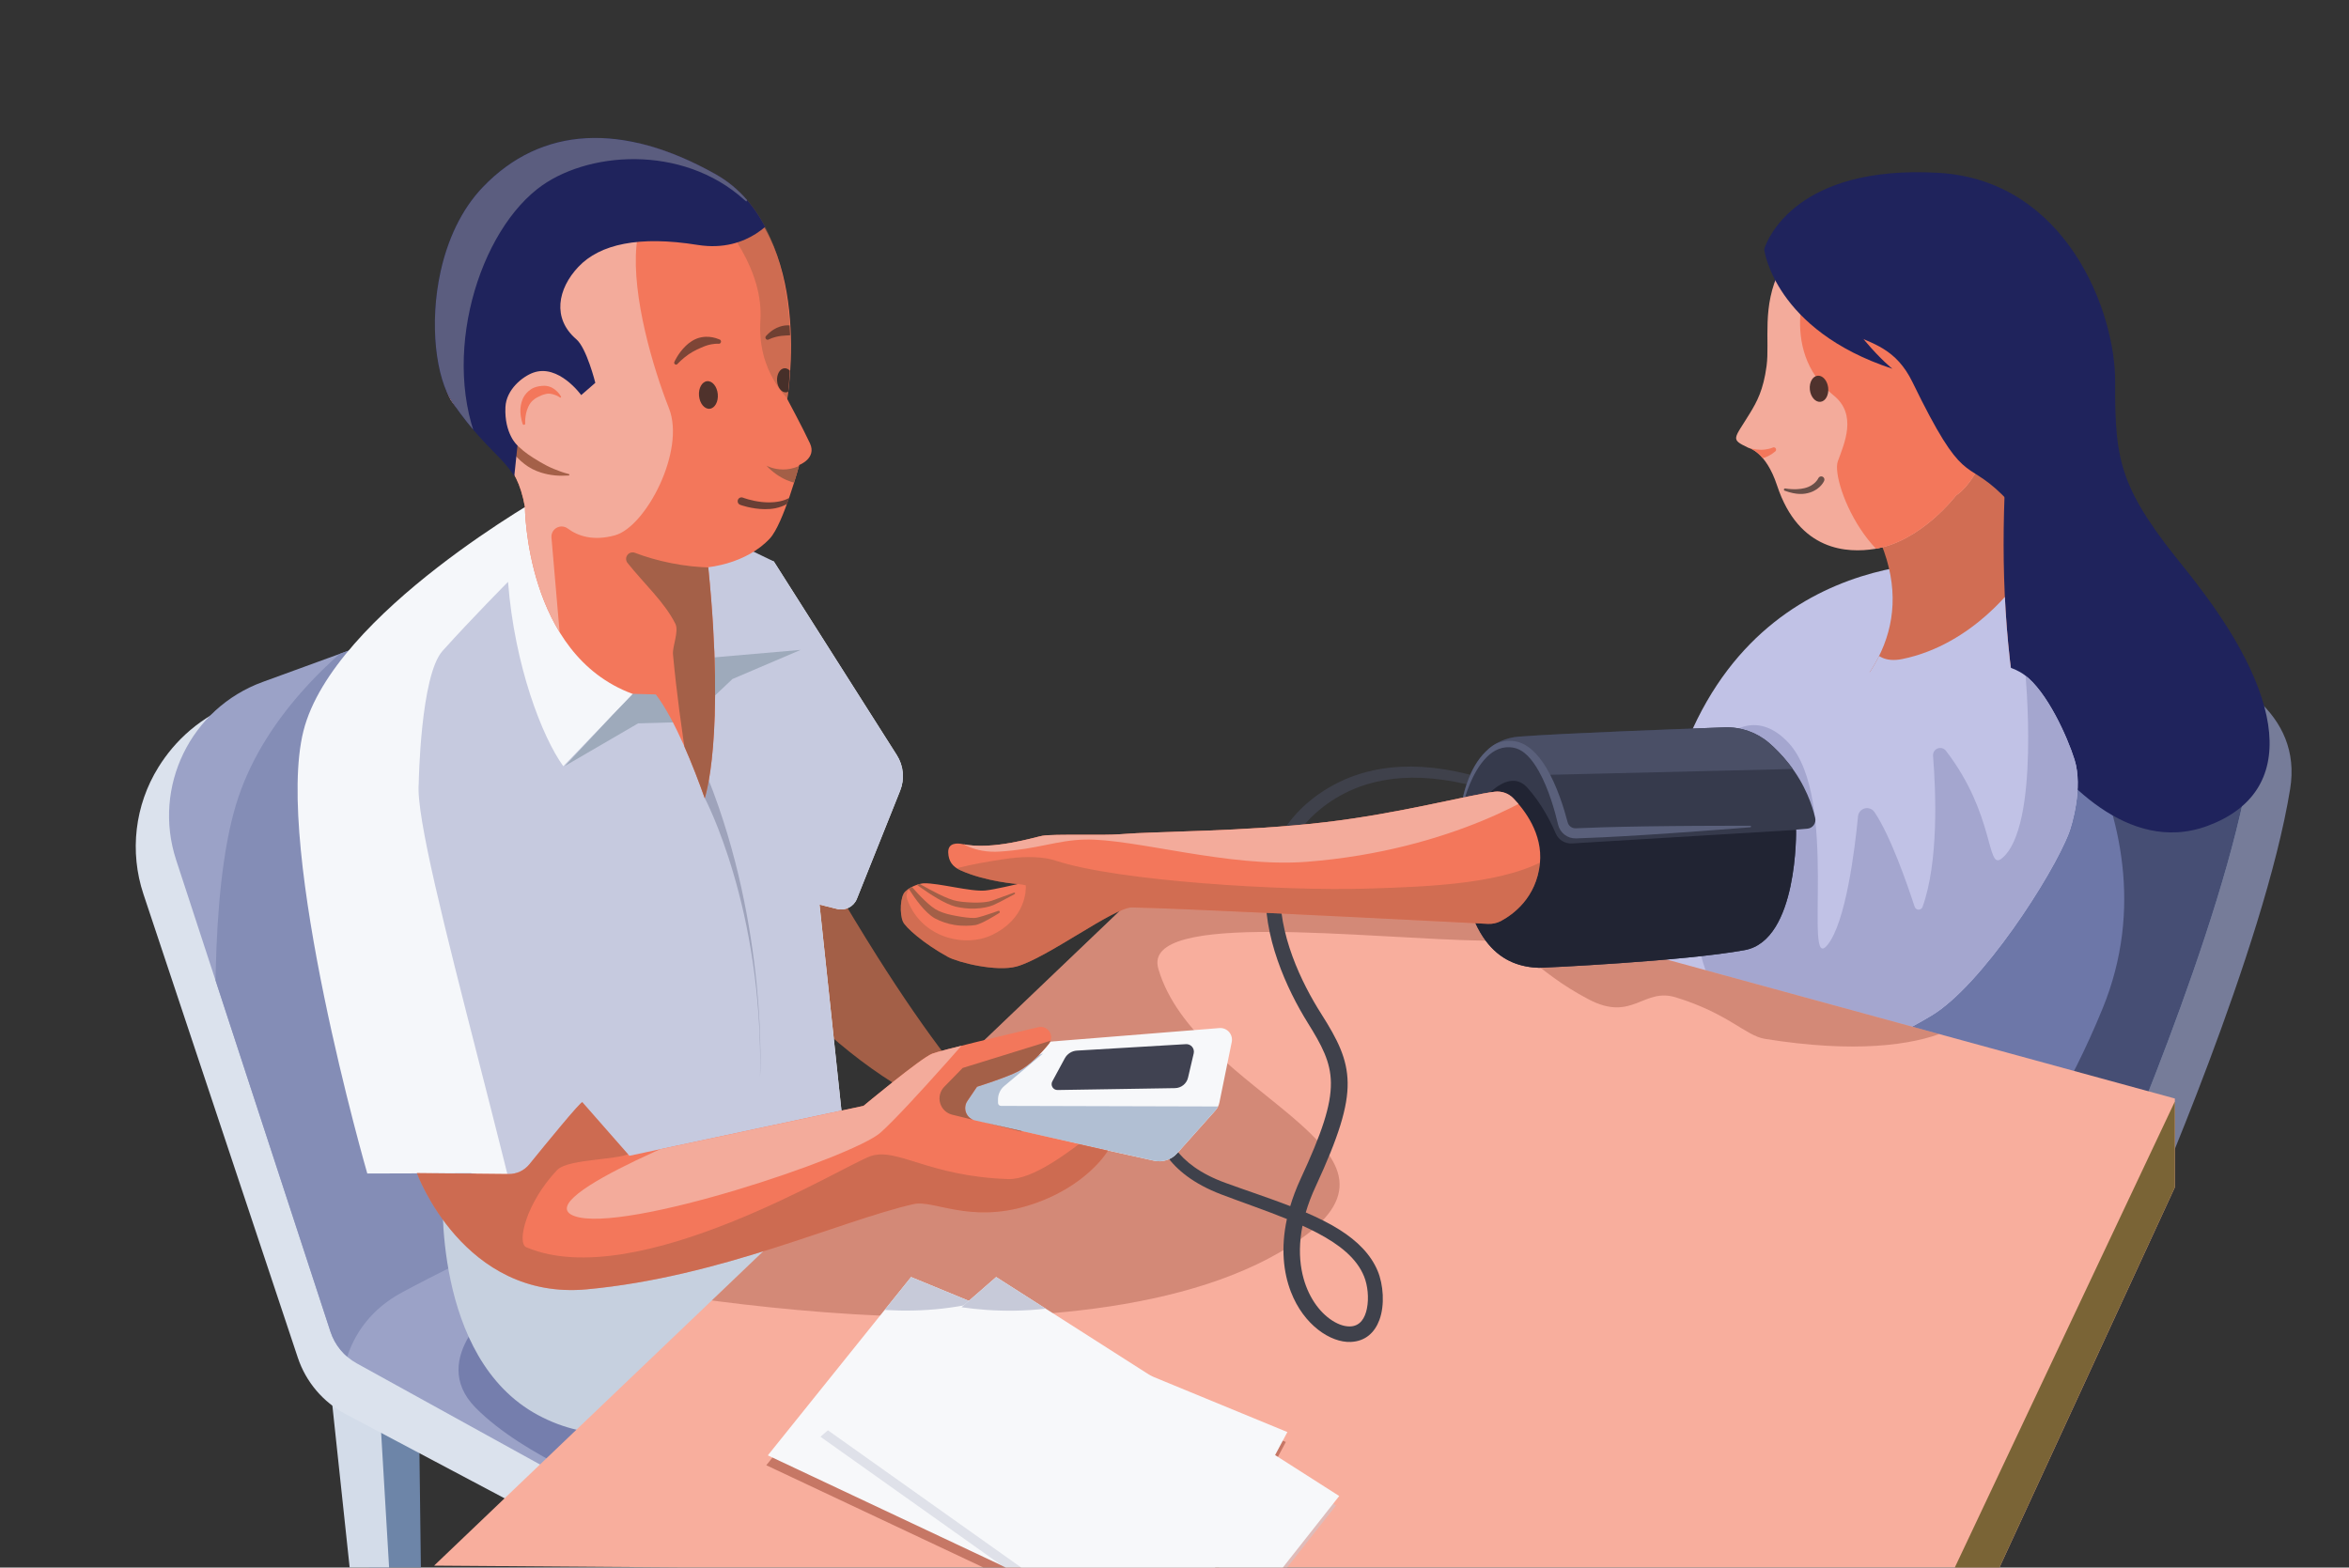 <?xml version="1.0" encoding="UTF-8" standalone="no"?><!DOCTYPE svg PUBLIC "-//W3C//DTD SVG 1.1//EN" "http://www.w3.org/Graphics/SVG/1.1/DTD/svg11.dtd"><svg width="884px" height="590px" version="1.1" xmlns="http://www.w3.org/2000/svg" xmlns:xlink="http://www.w3.org/1999/xlink" xml:space="preserve" xmlns:serif="http://www.serif.com/" style="fill-rule:evenodd;clip-rule:evenodd;stroke-linejoin:round;stroke-miterlimit:2;"><rect width="100%" height="100%" fill="#333333" stroke="none"/><rect id="BP-Taken" x="0" y="0" width="883.489" height="589.954" style="fill:none;"/><clipPath id="_clip1"><rect x="0" y="0" width="883.489" height="589.954"/></clipPath><g clip-path="url(#_clip1)"><path d="M741.52,211.959c-0,-0 -84.857,-9.683 -111.717,81.83l-4.926,103.013l83.296,-84.778l33.347,-100.065Z" style="fill:#c1c2e6;"/><path d="M157.711,535.908l0.963,76.553l-18.46,0.471l-4.949,-84.105l22.446,7.081Z" style="fill:#6d85a8;"/><path d="M124.115,519.951l10.557,98.954l13.434,-0.493l-5.303,-89.85l-18.688,-8.611Z" style="fill:#d3dce9;"/><g><path d="M758.694,235.11c0,0 112.33,5.196 103.163,61.819c-9.713,60.003 -53.965,160.758 -53.965,160.758l-148.531,-34.54l99.333,-188.037Z" style="fill:#767c99;"/><path d="M743.45,226.865c0,0 112.33,5.196 103.164,61.819c-9.713,60.002 -53.965,160.757 -53.965,160.757l-148.532,-34.539l99.333,-188.037Z" style="fill:#9badc7;"/><g><clipPath id="_clip2"><path d="M743.45,226.865c0,0 112.33,5.196 103.164,61.819c-9.713,60.002 -53.965,160.757 -53.965,160.757l-148.532,-34.539l99.333,-188.037Z"/></clipPath><g clip-path="url(#_clip2)"><path d="M753.699,204.833c0,0 112.33,5.196 103.163,61.819c-9.713,60.003 -53.965,160.758 -53.965,160.758l-148.532,-34.54l99.334,-188.037Z" style="fill:#464e74;"/><path d="M755.88,237.572c-0,0 66.055,66.862 35.438,141.893c-25.28,61.953 -60.221,92.266 -60.221,92.266l-93.433,-58.998l118.216,-175.161Z" style="fill:#6d77a8;"/></g></g></g><path d="M822.949,214.98c-24.856,-30.731 -32.622,-40.679 -37.029,-71.11c-3.446,-23.74 -23.18,-55.825 -62.797,-59.711c-65.582,-6.434 -54.727,28.921 -54.727,28.921c21.361,-10.996 41.857,13.193 45.895,23.48c13.206,33.655 -4.53,19.631 26.458,50.112c23.584,23.197 -4.486,45.021 19.056,83.465c8.48,13.848 31.31,44.715 59.62,43.106c3.743,-0.213 7.583,-0.993 11.498,-2.457c34.016,-12.712 30.019,-48.833 -7.974,-95.806Z" style="fill:#1f235c;"/><path d="M226.94,583.569c0,0 -67.614,-35.835 -96.885,-51.348c-8.501,-4.506 -14.941,-12.114 -17.981,-21.243c-12.405,-37.252 -45.738,-137.345 -58.086,-174.425c-5.324,-15.987 -3.255,-33.515 5.647,-47.823c6.049,-9.723 15.638,-19.204 30.842,-24.796c41.049,-15.096 42.987,-15.315 41.017,-15.205c-1.97,0.109 -41.017,15.205 -41.017,15.205l140.635,270.867l-4.172,48.768Z" style="fill:#dbe2ed;"/><path d="M134.232,513.125c-4.685,-2.587 -8.215,-6.853 -9.878,-11.938c-11.581,-35.403 -58.068,-177.517 -58.068,-177.517c-8.991,-27.459 5.414,-57.101 32.56,-66.998c11.254,-4.104 23.289,-8.492 34.739,-12.666c13.89,-5.065 29.256,-4.163 42.459,2.491c13.204,6.654 23.07,18.469 27.262,32.647c17.691,59.82 43.568,147.327 43.568,147.327l-11.4,7.934l99.881,52.981l-91.137,86.456c0,0 -84.367,-46.575 -109.986,-60.717Z" style="fill:#9ba2c7;"/><g><clipPath id="_clip3"><path d="M134.232,513.125c-4.685,-2.587 -8.215,-6.853 -9.878,-11.938c-11.581,-35.403 -58.068,-177.517 -58.068,-177.517c-8.991,-27.459 5.414,-57.101 32.56,-66.998c11.254,-4.104 23.289,-8.492 34.739,-12.666c13.89,-5.065 29.256,-4.163 42.459,2.491c13.204,6.654 23.07,18.469 27.262,32.647c17.691,59.82 43.568,147.327 43.568,147.327l-11.4,7.934l99.881,52.981l-91.137,86.456c0,0 -84.367,-46.575 -109.986,-60.717Z"/></clipPath><g clip-path="url(#_clip3)"><path d="M128.659,521.898c0,0 -0.514,-22.949 22.5,-35.394c23.015,-12.444 79.408,-39.372 79.408,-39.372l41.798,-37.892l-80.85,-203.468c0,0 -83.546,34.015 -102.669,96.983c-19.52,64.272 3.669,226.48 3.669,226.48l36.144,-7.337Z" style="fill:#848db6;"/></g></g><path d="M188.003,490.031c0,0 -27.586,20.967 -9.034,39.79c18.553,18.823 54.22,31.763 54.22,31.763l19.36,-32.63l-64.546,-38.923Z" style="fill:#757ead;"/><path id="_-" serif:id=" " d="M681.019,275.414c25.071,-17.743 41.426,-43.384 23.99,-77.074l50.329,-29.892c-2.224,32.468 -2.013,65.247 3.706,98.729c0,-0 -8.503,13.881 -28.442,10.927c-13.928,-2.064 -49.583,-2.69 -49.583,-2.69Z" style="fill:#d16d53;"/><clipPath id="_clip4"><path d="M681.019,275.414c25.071,-17.743 41.426,-43.384 23.99,-77.074l50.329,-29.892c-2.224,32.468 -2.013,65.247 3.706,98.729c0,-0 -8.503,13.881 -28.442,10.927c-13.928,-2.064 -49.583,-2.69 -49.583,-2.69Z"/></clipPath><g clip-path="url(#_clip4)"><path d="M702.419,238.075c0,0 0.741,12.549 13.435,9.976c27.103,-5.494 43.19,-28.975 43.19,-28.975l1.881,106.362l-96.955,-19.569l38.449,-67.794Z" style="fill:#c1c2e6;"/></g><path d="M166.666,447.37c0,0 -4.172,63.723 35.775,85.216c39.946,21.494 74.22,-14.345 74.22,-14.345l25.935,-74.64l-135.93,3.769Z" style="fill:#c6d0df;"/><path d="M639.348,283.73c0,0 8.63,-33.511 26.621,-21.621c7.866,5.198 11.879,7.624 14.392,6.911c4.023,-1.142 13.307,-17.289 19.386,-17.655c6.079,-0.366 12.008,15.546 17.086,15.457c5.079,-0.089 6.698,-14.092 13.385,-15.99c7.51,-2.131 23.229,-3.016 31.675,3.204c8.446,6.221 16.085,23.199 18.806,31.845c3.329,10.579 -1.056,24.891 -2.073,27.564c-6.068,15.939 -32.859,57.566 -51.883,68.882c-18.142,10.791 -32.327,16.749 -62.906,7.288c-20.383,-6.306 -24.512,-33.969 -24.512,-33.969l0.023,-71.916Z" style="fill:#c1c2e6;"/><g><clipPath id="_clip5"><path d="M639.348,283.73c0,0 8.63,-33.511 26.621,-21.621c7.866,5.198 11.879,7.624 14.392,6.911c4.023,-1.142 13.307,-17.289 19.386,-17.655c6.079,-0.366 12.008,15.546 17.086,15.457c5.079,-0.089 6.698,-14.092 13.385,-15.99c7.51,-2.131 23.229,-3.016 31.675,3.204c8.446,6.221 16.085,23.199 18.806,31.845c3.329,10.579 -1.056,24.891 -2.073,27.564c-6.068,15.939 -32.859,57.566 -51.883,68.882c-18.142,10.791 -32.327,16.749 -62.906,7.288c-20.383,-6.306 -24.512,-33.969 -24.512,-33.969l0.023,-71.916Z"/></clipPath><g clip-path="url(#_clip5)"><path d="M628.713,348.493c0,0 27.893,99.517 89.184,58.524c61.292,-40.993 72.403,-96.095 73.483,-99.785c4.558,-15.573 -29.295,-55.302 -29.295,-55.302c0,0 5.976,59.747 -8.941,71.308c-5.562,4.311 -2.407,-16.716 -20.829,-40.663c-0.73,-0.949 -1.996,-1.306 -3.114,-0.88c-1.119,0.426 -1.826,1.536 -1.739,2.729c1.083,13.532 2.15,40.09 -3.979,57c-0.259,0.602 -0.864,0.982 -1.519,0.951c-0.655,-0.031 -1.222,-0.465 -1.423,-1.089c-2.69,-8.236 -9.102,-26.806 -15.125,-35.648c-0.8,-1.169 -2.242,-1.719 -3.618,-1.38c-1.376,0.339 -2.396,1.496 -2.561,2.903c-1.208,12.598 -4.625,40.179 -11.561,48.564c-9.337,11.289 4.686,-55.177 -14.508,-76.042c-19.194,-20.865 -44.157,7.767 -44.455,68.81Z" style="fill:#a4a6cf;"/></g></g><path d="M750.812,593.523l-587.455,-4.252l288.954,-275.968l366.155,100.15l0,33.413l-67.654,146.657Z" style="fill:#f8ae9d;"/><g><clipPath id="_clip6"><path d="M750.812,593.523l-587.455,-4.252l288.954,-275.968l366.155,100.15l0,33.413l-67.654,146.657Z"/></clipPath><g clip-path="url(#_clip6)"><path d="M831.019,387.995l-135.236,286.403l57.272,-19.872l89.359,-214.215l-11.395,-52.316Z" style="fill:#7a6436;"/><path d="M214.393,480.576c0,0 194.188,42.276 274.849,-14.089c49.574,-34.643 -39.308,-54.026 -53.324,-101.843c-6.552,-22.353 78.98,-11.15 123.554,-10.58c12.999,0.166 17.373,11.094 38.485,22.12c16.398,8.564 20.477,-4.564 32.7,-0.801c19.934,6.137 26.219,14.441 33.55,15.621c67.283,10.83 87.513,-11.759 80.953,-19.526c-10.579,-12.525 -122.008,-33.68 -170.611,-35.503c-11.353,-0.425 -164.602,-14.907 -164.602,-14.907l-195.554,159.508Z" style="fill:#893e2d;fill-opacity:0.33;"/><g><g><path d="M342.287,484.369l-53.906,67.115l152.508,71.824l43.016,-80.589l-141.618,-58.35Z" style="fill:#933d2c;fill-opacity:0.49;"/><path d="M342.864,480.649l-53.906,67.115l152.508,71.823l43.017,-80.589l-141.619,-58.349Z" style="fill:#f7f8fa;"/><g><clipPath id="_clip7"><path d="M342.864,480.649l-53.906,67.115l152.508,71.823l43.017,-80.589l-141.619,-58.349Z"/></clipPath><g clip-path="url(#_clip7)"><path d="M310.127,489.411c0,0 29.81,9.026 62.791,-0.497c32.981,-9.523 -25.541,-15.643 -25.541,-15.643l-37.25,16.14Z" style="fill:#c7cad9;"/></g></g></g><g><path d="M373.661,484.209l-64.9,56.553l137.447,97.6l56.558,-71.737l-129.105,-82.416Z" style="fill:#c7cad9;fill-opacity:0.49;"/><path d="M374.886,480.649l-64.9,56.553l137.447,97.6l56.557,-71.737l-129.104,-82.416Z" style="fill:#f7f8fa;"/><g><clipPath id="_clip8"><path d="M374.886,480.649l-64.9,56.553l137.447,97.6l56.557,-71.737l-129.104,-82.416Z"/></clipPath><g clip-path="url(#_clip8)"><path d="M343.091,487.757c0,0 29.32,10.509 62.737,2.65c33.417,-7.859 -24.725,-16.903 -24.725,-16.903l-38.012,14.253Z" style="fill:#c7cad9;"/></g></g></g></g></g></g><path d="M485.552,453.961c0.971,-3.26 2.245,-6.65 3.861,-10.16c8.031,-17.296 11.541,-27.731 11.448,-36.25c-0.087,-7.949 -3.425,-14.107 -8.827,-22.768c-7.631,-12.299 -17.105,-32.586 -15.569,-51.899c0.929,-11.678 5.782,-23.026 17.317,-32.131c7.834,-6.17 18.732,-11.491 33.679,-12.164c9.815,-0.443 21.404,1.118 35.042,5.818c0.942,0.315 1.452,1.336 1.137,2.278c-0.315,0.942 -1.335,1.452 -2.278,1.137c-13.151,-4.254 -24.275,-5.57 -33.67,-4.974c-13.761,0.874 -23.733,5.904 -30.851,11.719c-10.1,8.234 -14.262,18.345 -14.941,28.711c-1.182,18.063 8.025,36.856 15.294,48.259c6.221,9.806 9.827,16.89 9.965,25.931c0.139,9.144 -3.395,20.427 -11.996,38.999c-1.598,3.423 -2.839,6.716 -3.764,9.871c4.639,1.987 8.977,4.134 12.787,6.55c6.623,4.198 11.681,9.231 14.285,15.483c2.11,5.077 2.729,12.764 0.648,18.4c-1.736,4.702 -5.207,8.066 -10.807,8.304c-7.526,0.314 -17.674,-6.307 -22.516,-18.88c-2.793,-7.251 -3.851,-16.506 -1.493,-27.39c-7.978,-3.249 -16.601,-6.167 -24.779,-9.285c-10.42,-3.983 -16.748,-9.247 -20.55,-14.578c-8.713,-12.215 -4.334,-24.934 -4.334,-24.934c0.336,-1.007 1.426,-1.551 2.433,-1.215c1.006,0.336 1.551,1.426 1.215,2.433c0,0 -3.499,10.913 4.11,21.232c3.495,4.739 9.313,9.306 18.739,12.739c8.053,2.942 16.514,5.704 24.415,8.764Zm4.618,7.361c-1.233,6.18 -1.222,11.749 -0.339,16.618c1.558,8.593 5.809,14.946 10.573,18.431c2.588,1.892 5.285,2.943 7.693,2.866c3.816,-0.12 5.593,-3.184 6.308,-6.698c0.819,-4.028 0.291,-8.755 -1.045,-12.079c-2.794,-6.969 -9.334,-12.038 -17.492,-16.355c-1.825,-0.965 -3.731,-1.891 -5.698,-2.783Z" style="fill:#3f414b;"/><path d="M273.048,346.265c23.923,31.936 45.802,51.099 66.862,63.656l16.819,-11.391c-8.53,-11.082 -17.389,-23.993 -26.525,-38.439c-11.425,-18.065 -23.281,-38.53 -35.467,-60.82l-21.689,46.994Z" style="fill:#a35f47;"/><path d="M138.226,441.682c0,0 -35.28,-121.998 -24.025,-166.578c11.256,-44.58 92.368,-89.607 92.368,-89.607l84.646,25.823c0,0 34.335,54.07 46.29,72.897c2.54,4 3.003,8.978 1.243,13.378c-4.312,10.782 -12.473,31.191 -16.282,40.714c-1.176,2.942 -4.344,4.564 -7.42,3.8c-3.196,-0.795 -6.635,-1.651 -6.635,-1.651l8.847,83.121l-79.19,28.333l-60.941,-10.342l-38.901,0.112Z" style="fill:#f5f7fa;"/><g><clipPath id="_clip9"><path d="M138.226,441.682c0,0 -35.28,-121.998 -24.025,-166.578c11.256,-44.58 94.931,-103.428 94.931,-103.428l82.083,39.644c0,0 34.335,54.07 46.29,72.897c2.54,4 3.003,8.978 1.243,13.378c-4.312,10.782 -12.473,31.191 -16.282,40.714c-1.176,2.942 -4.344,4.564 -7.42,3.8c-3.196,-0.795 -6.635,-1.651 -6.635,-1.651l8.847,83.121l-79.19,28.333l-60.941,-10.342l-38.901,0.112Z"/></clipPath><g clip-path="url(#_clip9)"><path d="M212.338,541.766c-10.818,-75.394 -56.842,-222.592 -54.762,-246.789c-0,-0 0.621,-40.71 8.969,-49.992c11.085,-12.324 24.644,-25.993 24.644,-25.993c2.464,31.587 12.822,58.368 20.793,69.393l26.188,-27.224c0,0 6.533,-90.972 25.545,-90.387c140.07,4.309 146.245,105.522 146.245,105.522l-71.796,233.126l-125.826,32.344Z" style="fill:#c6cadf;"/><g><clipPath id="_clip10"><path d="M212.338,541.766c-10.818,-75.394 -34.447,-164.265 -60.235,-264.59c0,0 6.094,-22.909 14.442,-32.191c11.085,-12.324 24.644,-25.993 24.644,-25.993c2.464,31.587 12.822,58.368 20.793,69.393l26.188,-27.224c0,0 6.533,-90.972 25.545,-90.387c140.07,4.309 146.245,105.522 146.245,105.522l-71.796,233.126l-125.826,32.344Z"/></clipPath><g clip-path="url(#_clip10)"><path d="M254.52,248.654l46.795,-4.052l-25.666,10.96l-15.527,14.644l-5.602,-21.552Z" style="fill:#9eaabb;"/><path d="M265.176,300.276c-0,-0 22.139,41.617 20.862,105.134c0,0 3.079,-55.971 -19.755,-112.884c-0.908,-2.263 -3.524,-5.531 -5.425,-6.689" style="fill:#9ea3bb;"/><path d="M244.64,254.038l-32.105,34.286l27.603,-16.067l17.983,-0.494l-13.481,-17.725Z" style="fill:#9eaabb;"/></g></g></g></g><path d="M197.546,190.75c0,0 0.165,55.541 40.473,70.387l8.78,0.231c7.37,9.674 14.354,27.666 18.416,39.044c0,0 7.821,-22.568 1.321,-86.94c0,0 14.256,-1.191 23.185,-10.802c5.1,-5.489 11.062,-27.668 11.062,-27.668c0,0 6.626,-2.508 4.039,-8.112c-2.587,-5.603 -8.559,-16.707 -8.559,-16.707c0,0 10.581,-61.581 -26.108,-82.258c-34.936,-19.689 -63.302,-20.927 -85.341,2.068c-22.075,23.034 -22.571,71.127 -14.459,81.568c16.719,21.522 23.852,21.197 27.191,39.189Z" style="fill:#f3775b;"/><clipPath id="_clip11"><path d="M197.546,190.75c0,0 0.165,55.541 40.473,70.387l8.78,0.231c7.37,9.674 14.354,27.666 18.416,39.044c0,0 7.821,-22.568 1.321,-86.94c0,0 14.256,-1.191 23.185,-10.802c5.1,-5.489 11.062,-27.668 11.062,-27.668c0,0 6.626,-2.508 4.039,-8.112c-2.587,-5.603 -8.559,-16.707 -8.559,-16.707c0,0 10.581,-61.581 -26.108,-82.258c-34.936,-19.689 -63.302,-20.927 -85.341,2.068c-22.075,23.034 -22.571,71.127 -14.459,81.568c16.719,21.522 23.852,21.197 27.191,39.189Z"/></clipPath><g clip-path="url(#_clip11)"><path d="M288.429,175.26c-0,0 10.267,5.681 18.968,-5.489l2.612,11.748c0,-0 -11.611,4.265 -21.58,-6.259Z" style="fill:#a35f47;"/><path d="M278.534,189.998c0,-0 4.237,1.598 9.252,1.64c1.322,0.01 2.698,-0.072 4.054,-0.353c2.886,-0.6 5.67,-1.941 7.762,-4.442c0.205,-0.211 0.2,-0.549 -0.012,-0.754c-0.211,-0.205 -0.549,-0.2 -0.754,0.011c-2.149,1.912 -4.756,2.631 -7.344,2.884c-1.655,0.162 -3.302,0.12 -4.83,-0.045c-3.966,-0.428 -7.098,-1.643 -7.098,-1.643c-0.746,-0.285 -1.582,0.09 -1.866,0.836c-0.284,0.746 0.091,1.582 0.836,1.866Z" style="fill:#2f2826;fill-opacity:0.7;"/><path d="M248.037,61.7c-0,-0 -6.457,8.647 -8.521,30.864c-1.771,19.063 6.342,46.176 12.244,61.117c6.294,15.936 -8.682,44.623 -20.38,47.811c-8.109,2.21 -13.848,0.312 -17.768,-2.604c-1.214,-0.884 -2.834,-0.978 -4.142,-0.239c-1.309,0.739 -2.065,2.174 -1.935,3.671c1.744,20.652 5.016,58.247 5.016,58.247l-81.312,-84.09l47.424,-145.66l69.374,30.883Z" style="fill:#f3ab9b;"/></g><g><clipPath id="_clip12"><path d="M197.546,190.75c0,0 0.165,55.541 40.473,70.387l8.78,0.231c7.37,9.674 14.354,27.666 18.416,39.044c0,0 7.821,-22.568 1.321,-86.94c0,0 16.445,0.767 25.374,-8.844c5.1,-5.489 4.172,-7.212 6.76,-9.57c3.638,-3.314 -0.376,-7.409 -0.376,-7.409c0,0 2.531,-1.118 4.268,-5.945c0.835,-2.32 -1.779,-6.702 -1.779,-6.702c0,0 7.728,-5.142 5.141,-10.746c-2.587,-5.603 -9.661,-14.073 -9.661,-14.073c0,0 9.778,-63.9 -26.911,-84.577c-34.936,-19.689 -65.611,-18.172 -87.65,4.823c-8.213,8.571 -13.271,19.976 -15.869,31.672c-4.384,19.739 -1.762,40.304 4.522,49.46c15.42,22.471 23.852,21.197 27.191,39.189Z"/></clipPath><g clip-path="url(#_clip12)"><path d="M307.84,200.3c-4.458,4.151 -11.811,-0.725 -15.468,4.298c-9.646,13.251 -37.733,9.52 -53.336,3.497c-1.021,-0.432 -2.205,-0.126 -2.889,0.746c-0.684,0.873 -0.699,2.095 -0.037,2.984c6.58,8.206 14.016,14.879 18.049,22.949c1.434,2.869 -1.174,8.496 -0.889,11.558c2.534,27.229 8.141,60.915 12.114,76.559l42.456,-122.591Z" style="fill:#a46048;"/><path d="M235.623,51.08c0,0 52.802,32.965 50.538,69.545c-2.263,36.579 39.409,46.682 39.409,46.682c6.734,-0.545 3.086,-43.723 -15.108,-79.9c-11.589,-23.044 -48.073,-34.5 -74.839,-36.327Z" style="fill:#a46048;fill-opacity:0.47;"/><g><clipPath id="_clip13"><path d="M235.623,51.08c0,0 52.802,32.965 50.538,69.545c-2.263,36.579 37.679,48.721 37.679,48.721c6.734,-0.545 4.816,-45.762 -13.378,-81.939c-11.589,-23.044 -48.073,-34.5 -74.839,-36.327Z"/></clipPath><g clip-path="url(#_clip13)"><path d="M295.211,138.606c1.702,-0.116 3.223,1.821 3.394,4.323c0.172,2.502 -1.071,4.628 -2.773,4.745c-1.702,0.116 -3.223,-1.82 -3.394,-4.323c-0.172,-2.502 1.071,-4.628 2.773,-4.745Z" style="fill:#181b1d;fill-opacity:0.75;"/></g></g><path d="M255.028,136.902c0,-0 1.603,-1.783 4.147,-3.554c0.894,-0.622 1.912,-1.191 3.014,-1.735c0.491,-0.241 0.999,-0.467 1.518,-0.693c0.498,-0.217 0.993,-0.449 1.523,-0.638c0.776,-0.275 1.556,-0.541 2.428,-0.682c0.849,-0.137 1.695,-0.264 2.648,-0.221c0.455,0.106 0.91,-0.18 1.016,-0.635c0.105,-0.455 -0.18,-0.911 -0.636,-1.016c-1.731,-0.719 -3.367,-1.002 -4.981,-0.974c-1.204,0.022 -2.35,0.267 -3.416,0.653c-0.659,0.238 -1.275,0.562 -1.851,0.921c-0.891,0.555 -1.692,1.186 -2.391,1.868c-2.9,2.831 -4.231,5.959 -4.231,5.959c-0.205,0.335 -0.101,0.774 0.233,0.98c0.335,0.206 0.774,0.101 0.979,-0.233Z" style="fill:#31231e;fill-opacity:0.6;"/><path d="M306.27,126.432c-0,0 -1.886,-1.77 -4.976,-3.007c-1.157,-0.464 -2.47,-0.813 -3.896,-0.943c-0.666,-0.06 -1.357,-0.057 -2.054,0.031c-0.669,0.085 -1.342,0.24 -2.01,0.48c-0.755,0.27 -1.499,0.594 -2.223,1.059c-0.962,0.617 -1.857,1.347 -2.73,2.311c-0.372,0.283 -0.445,0.815 -0.163,1.187c0.283,0.373 0.815,0.445 1.187,0.163c0.821,-0.405 1.605,-0.632 2.392,-0.863c0.816,-0.24 1.594,-0.344 2.364,-0.444c0.531,-0.069 1.046,-0.087 1.554,-0.123c0.533,-0.037 1.052,-0.07 1.56,-0.084c1.16,-0.028 2.244,0 3.244,0.14c2.9,0.404 4.954,1.273 4.954,1.273c0.326,0.22 0.769,0.134 0.989,-0.191c0.22,-0.326 0.134,-0.769 -0.192,-0.989Z" style="fill:#31231e;fill-opacity:0.6;"/><path d="M187.945,160.065c0,0 0.832,4.493 4.439,9.435c1.268,1.738 2.882,3.513 4.935,5.102c0.908,0.702 1.909,1.363 3.01,1.93c1.021,0.527 2.121,0.977 3.302,1.344c1.604,0.498 3.307,0.867 5.174,1.05c1.648,0.161 3.336,0.164 5.184,0.049c0.155,0.015 0.294,-0.1 0.308,-0.256c0.015,-0.156 -0.1,-0.294 -0.256,-0.309c-2.093,-0.518 -3.907,-1.21 -5.653,-1.927c-1.912,-0.786 -3.577,-1.688 -5.142,-2.6c-0.899,-0.524 -1.752,-1.048 -2.568,-1.571c-1.347,-0.862 -2.586,-1.716 -3.686,-2.617c-1.439,-1.179 -2.677,-2.349 -3.707,-3.502c-3.08,-3.449 -4.396,-6.417 -4.396,-6.417c-0.08,-0.26 -0.356,-0.407 -0.617,-0.328c-0.26,0.08 -0.407,0.356 -0.327,0.617Z" style="fill:#a46048;"/><path d="M291.718,81.378c-0,0 -9.541,13.959 -29.191,10.803c-21.974,-3.529 -36.745,-0.336 -44.864,8.255c-7.822,8.277 -9.92,19.443 -0.778,27.25c3.881,3.314 7.151,16.403 7.151,16.403l-5.311,4.614c0,0 -8.549,-11.922 -18.118,-8.413c-3.967,1.455 -10.074,6.303 -10.396,12.903c-0.489,10.05 4.535,14.532 4.535,14.532l-1.485,14.16c0,0 -52.596,-31.344 -54.13,-31.991c-1.535,-0.647 13.082,-89.837 13.082,-89.837l92.495,-24.424l47.01,45.745Z" style="fill:#1f235c;"/><g><clipPath id="_clip14"><path d="M281.329,74.755c0,0 -3.361,12.823 -23.011,9.667c-21.974,-3.529 -36.294,-0.747 -44.413,7.844c-7.822,8.277 -6.162,27.613 2.98,35.42c3.881,3.314 7.151,16.403 7.151,16.403l-5.311,4.614c0,0 -8.549,-11.922 -18.118,-8.413c-3.967,1.455 -10.074,6.303 -10.396,12.903c-0.489,10.05 4.535,14.532 4.535,14.532l-1.485,14.16c0,0 -52.596,-31.344 -54.13,-31.991c-1.535,-0.647 13.082,-89.837 13.082,-89.837l92.495,-24.424l36.621,39.122Z"/></clipPath><g clip-path="url(#_clip14)"><path d="M157.024,179.706c0,0 35.362,11.247 25.53,-7.272c-17.659,-33.265 -4.114,-82.612 19.682,-101.318c18,-14.149 54.423,-17.153 77.942,4.167c5.184,4.7 3.05,-6.34 3.05,-6.34c0,0 -39.161,-56.321 -115.076,-13.632c-44.448,24.994 -11.128,124.395 -11.128,124.395Z" style="fill:#5b5d7f;"/></g></g><path d="M197.648,159.301c0,0 -0.288,-4.293 1.9,-7.497c0.433,-0.633 1,-1.177 1.69,-1.677c0.403,-0.291 0.864,-0.534 1.369,-0.783c0.776,-0.382 1.631,-0.801 2.715,-1.027c0.672,-0.195 1.561,-0.226 2.532,0.027c0.961,0.25 1.919,0.581 2.812,1.222c0.104,0.117 0.284,0.127 0.401,0.023c0.116,-0.105 0.126,-0.285 0.022,-0.401c-0.769,-1.355 -1.841,-2.344 -2.986,-3.063c-1.079,-0.677 -2.201,-0.879 -3.123,-0.932c-1.516,0.019 -2.816,0.236 -3.916,0.672c-0.843,0.334 -1.555,0.811 -2.156,1.337c-1.019,0.891 -1.765,1.926 -2.235,3.049c-0.668,1.594 -0.894,3.262 -0.831,4.781c0.104,2.541 0.842,4.485 0.842,4.485c0.06,0.265 0.324,0.433 0.59,0.374c0.265,-0.06 0.433,-0.324 0.374,-0.59Z" style="fill:#f3775b;"/></g></g><path d="M377.886,393.437c0,0 61.528,-4.936 80.992,-6.497c1.377,-0.11 2.727,0.433 3.644,1.468c0.916,1.035 1.293,2.44 1.017,3.794c-1.427,7.007 -3.761,18.462 -4.634,22.748c-0.225,1.106 -0.74,2.132 -1.492,2.974c-2.792,3.128 -10.029,11.235 -14.41,16.141c-2.176,2.438 -5.501,3.51 -8.692,2.8c-18.872,-4.194 -82.983,-18.442 -82.983,-18.442l26.558,-24.986Z" style="fill:#f7f8fa;"/><g><clipPath id="_clip15"><path d="M377.886,393.437c0,0 61.528,-4.936 80.992,-6.497c1.377,-0.11 2.727,0.433 3.644,1.468c0.916,1.035 1.293,2.44 1.017,3.794c-1.427,7.007 -3.761,18.462 -4.634,22.748c-0.225,1.106 -0.74,2.132 -1.492,2.974c-2.792,3.128 -10.029,11.235 -14.41,16.141c-2.176,2.438 -5.501,3.51 -8.692,2.8c-18.872,-4.194 -82.983,-18.442 -82.983,-18.442l26.558,-24.986Z"/></clipPath><g clip-path="url(#_clip15)"><path d="M473.61,416.493c0,0 -86.141,-0.233 -96.911,-0.262c-0.61,-0.002 -1.106,-0.494 -1.112,-1.104c-0.004,-0.359 -0.008,-0.776 -0.012,-1.208c-0.021,-1.999 0.855,-3.903 2.386,-5.188c4.697,-3.942 14.595,-12.25 14.595,-12.25l-54.257,19.646l15.648,32.055l86.064,12.336l33.599,-44.025Z" style="fill:#b1bfd3;"/><path d="M446.297,392.993c0.894,-0.053 1.761,0.319 2.338,1.004c0.578,0.685 0.797,1.603 0.594,2.475c-0.633,2.706 -1.489,6.366 -2.131,9.115c-0.536,2.29 -2.56,3.922 -4.911,3.96c-9.759,0.156 -34.681,0.556 -44.194,0.708c-0.783,0.012 -1.514,-0.391 -1.92,-1.061c-0.407,-0.67 -0.427,-1.505 -0.054,-2.193c1.415,-2.616 3.366,-6.22 4.691,-8.669c0.918,-1.695 2.646,-2.795 4.569,-2.909c8.434,-0.5 31.81,-1.885 41.018,-2.43Z" style="fill:#404251;"/></g></g><path d="M549.025,317.619c-0.605,-9.956 1.567,-38.77 22.668,-40.371c16.716,-1.268 60.051,-2.87 77.343,-3.481c6.084,-0.22 12.03,1.851 16.661,5.803c2.308,1.982 4.864,4.542 7.449,7.813c6.347,8.033 8.94,15.998 9.97,20.493c0.212,0.931 0.01,1.909 -0.554,2.68c-0.563,0.772 -1.434,1.261 -2.386,1.342c-2.067,0.176 -4.26,0.363 -4.26,0.363c0,0 0.835,41.614 -19.295,45.327c-22.889,4.221 -76.641,6.705 -77.415,6.678c-13.133,-0.454 -27.83,-7.933 -30.181,-46.647Z" style="fill:#363a4c;"/><g><clipPath id="_clip16"><path d="M549.025,317.619c-0.605,-9.956 1.567,-38.77 22.668,-40.371c16.716,-1.268 60.051,-2.87 77.343,-3.481c6.084,-0.22 12.03,1.851 16.661,5.803c2.308,1.982 4.864,4.542 7.449,7.813c6.347,8.033 8.94,15.998 9.97,20.493c0.212,0.931 0.01,1.909 -0.554,2.68c-0.563,0.772 -1.434,1.261 -2.386,1.342c-2.067,0.176 -4.26,0.363 -4.26,0.363c0,0 0.835,41.614 -19.295,45.327c-22.889,4.221 -76.641,6.705 -77.415,6.678c-13.133,-0.454 -27.83,-7.933 -30.181,-46.647Z"/></clipPath><g clip-path="url(#_clip16)"><path d="M554.628,305.349c0,0 11.878,-18.042 20.16,-8.886c5.282,5.841 8.814,12.881 10.68,17.214c1.034,2.423 3.479,3.933 6.108,3.774c19.998,-1.207 99.443,-6.008 99.443,-6.008l-9.477,55.503l-137.358,16.404l-4.738,-49.328l15.182,-28.673Z" style="fill:#212433;"/><path d="M548.949,288.798c0,0 11.163,-9.122 19.418,-8.324c8.255,0.798 13.874,11.167 13.874,11.167l97.974,-2.351l-9.074,-21.664l-107.533,2.452l-14.659,18.72Z" style="fill:#4a4f66;"/><path d="M551.144,300.911c0,0 2.522,-10.095 8.324,-15.912c2.642,-2.648 5.994,-4.382 10.181,-3.566c3.926,0.759 6.985,4.428 9.488,8.885c3.739,6.657 6.091,15.197 7.22,20.052c0.359,1.556 1.258,2.881 2.461,3.805c1.207,0.927 2.731,1.436 4.344,1.381c2.574,-0.106 6.224,-0.223 10.496,-0.434c4.692,-0.231 10.133,-0.546 15.734,-0.898c6.666,-0.419 13.546,-0.904 19.659,-1.349c11.115,-0.807 19.653,-1.509 19.653,-1.509c0.157,-0.006 0.279,-0.138 0.272,-0.294c-0.006,-0.157 -0.138,-0.279 -0.294,-0.273c0,0 -8.567,-0.03 -19.711,0.035c-6.129,0.036 -13.026,0.091 -19.704,0.196c-5.611,0.087 -11.061,0.198 -15.756,0.335c-4.276,0.124 -7.923,0.292 -10.498,0.387c-0.71,0.032 -1.383,-0.184 -1.921,-0.585c-0.542,-0.403 -0.959,-0.981 -1.134,-1.676c-1.326,-5.048 -4.012,-13.916 -8.16,-20.729c-3.122,-5.129 -7.086,-9.072 -11.73,-9.771c-5.035,-0.748 -8.992,1.378 -11.99,4.685c-5.765,6.36 -7.898,17.019 -7.898,17.019c-0.059,0.265 0.108,0.53 0.374,0.589c0.266,0.06 0.53,-0.108 0.59,-0.373Z" style="fill:#5a607b;"/></g></g><path d="M339.802,346.862c0.909,2.135 7.756,8.263 16.943,13.293c3.931,2.153 18.306,5.672 25.818,3.616c11.417,-3.126 36.772,-22.328 43.441,-22.224c16.035,0.251 82.556,3.559 116.316,5.274c8.201,0.417 14.469,0.74 17.61,0.903c1.674,0.087 3.341,-0.269 4.834,-1.031c4.493,-2.393 13.423,-8.683 14.757,-21.778c1.131,-11.106 -5.763,-20.068 -10.02,-24.461c-1.822,-1.869 -4.412,-2.781 -7.004,-2.468c-9.612,1.16 -36.007,8.235 -63.861,11.485c-30.737,3.587 -63.251,3.365 -76.944,4.5c-6.756,0.56 -24.986,-0.163 -29.449,0.603c-2.659,0.457 -18.697,5.554 -30.1,3.11c-1.615,-0.346 -5.462,-0.694 -5.296,3.219c0.134,3.168 1.516,5.267 4.668,6.684c9.483,4.261 21.476,5.144 21.476,5.144c0,0 -9.029,2.13 -12.16,2.434c-5.427,0.527 -17.483,-2.816 -23.039,-2.723c-1.423,0.024 -4.998,1.038 -7.142,3.134c-1.86,1.819 -2.147,8.23 -0.848,11.286Z" style="fill:#f3775b;"/><clipPath id="_clip17"><path d="M339.802,346.862c0.909,2.135 7.756,8.263 16.943,13.293c3.931,2.153 18.306,5.672 25.818,3.616c11.417,-3.126 36.772,-22.328 43.441,-22.224c16.035,0.251 82.556,3.559 116.316,5.274c8.201,0.417 14.469,0.74 17.61,0.903c1.674,0.087 3.341,-0.269 4.834,-1.031c4.493,-2.393 13.423,-8.683 14.757,-21.778c1.131,-11.106 -5.763,-20.068 -10.02,-24.461c-1.822,-1.869 -4.412,-2.781 -7.004,-2.468c-9.612,1.16 -36.007,8.235 -63.861,11.485c-30.737,3.587 -63.251,3.365 -76.944,4.5c-6.756,0.56 -24.986,-0.163 -29.449,0.603c-2.659,0.457 -18.697,5.554 -30.1,3.11c-1.615,-0.346 -5.462,-0.694 -5.296,3.219c0.134,3.168 1.516,5.267 4.668,6.684c9.483,4.261 21.476,5.144 21.476,5.144c0,0 -9.029,2.13 -12.16,2.434c-5.427,0.527 -17.483,-2.816 -23.039,-2.723c-1.423,0.024 -4.998,1.038 -7.142,3.134c-1.86,1.819 -2.147,8.23 -0.848,11.286Z"/></clipPath><g clip-path="url(#_clip17)"><path d="M397.374,323.953c23.385,7.706 85.922,11.46 116.881,10.503c23.979,-0.741 53.215,-1.72 69.38,-12.097c10.365,-6.654 28.315,0.14 28.315,0.14l-29.894,38.463l-151.145,26.037l-99.669,-12.654c-2.729,-0.467 -8.85,-18.147 -8.63,-30.632c0.148,-8.391 22.872,-21.282 26.264,-13.898c0.205,0.446 -9.35,3.554 -7.467,8.705c5.35,14.635 21.84,18.189 31.854,13.402c12.954,-6.19 12.864,-17.08 12.774,-18.707c-1.857,-0.475 -3.793,-0.531 -6.236,-0.664c-6.576,-0.358 -13.43,-2.719 -21.208,-4.125c-5.513,-0.997 14.419,-4.486 21.33,-5.359c6.683,-0.844 12.877,-0.621 17.451,0.886Z" style="fill:#a35f47;fill-opacity:0.42;"/><path d="M351.78,304.968c-0,0 5.323,16.775 24.483,15.545c14.372,-0.923 21.459,-4.262 31.948,-4.517c18.594,-0.452 54.079,10.628 83.499,8.366c55.289,-4.252 90.023,-27 91.913,-29.385c1.891,-2.386 -223.603,-2.724 -223.603,-2.724l-8.24,12.715Z" style="fill:#f3ab9b;"/><path d="M340.372,331.858c0,-0 2.664,4.721 5.926,8.722c1.751,2.148 3.709,4.024 5.446,5.028c2.31,1.234 4.929,2.118 7.444,2.517c3.117,0.493 6.01,0.315 7.782,0.066c0.694,-0.118 1.829,-0.518 3.063,-1.127c2.706,-1.334 5.981,-3.415 5.981,-3.415c0.222,-0.11 0.312,-0.379 0.203,-0.601c-0.111,-0.221 -0.38,-0.312 -0.602,-0.202c-0,0 -2.843,1.044 -5.48,1.855c-1.39,0.429 -2.695,0.784 -3.407,0.788c-1.606,0.063 -4.164,-0.243 -6.949,-0.768c-2.193,-0.413 -4.546,-0.921 -6.614,-1.915c-1.586,-0.698 -3.386,-2.194 -5.121,-3.843c-3.648,-3.472 -6.926,-7.604 -6.926,-7.604c-0.138,-0.206 -0.418,-0.261 -0.623,-0.123c-0.206,0.137 -0.26,0.417 -0.123,0.622Z" style="fill:#a35f47;"/><path d="M343.287,331.705c-0,-0 4.599,3.57 9.328,6.357c2.546,1.5 5.14,2.736 7.062,3.191c1.179,0.262 2.355,0.467 3.508,0.586c1.224,0.127 2.421,0.176 3.557,0.143c2.904,-0.085 5.41,-0.627 7.077,-1.326c0.565,-0.249 1.464,-0.679 2.459,-1.186c2.482,-1.265 5.555,-2.951 5.555,-2.951c0.15,-0.07 0.216,-0.247 0.146,-0.397c-0.068,-0.15 -0.246,-0.216 -0.396,-0.148l-8.378,3.049c-1.285,0.423 -3.082,0.636 -5.153,0.685c-1.008,0.024 -2.076,-0 -3.187,-0.059c-1.531,-0.081 -3.141,-0.222 -4.757,-0.526c-1.803,-0.301 -4.245,-1.342 -6.704,-2.533c-4.883,-2.366 -9.777,-5.377 -9.777,-5.377c-0.135,-0.094 -0.322,-0.06 -0.416,0.076c-0.094,0.135 -0.059,0.322 0.076,0.416Z" style="fill:#a35f47;"/></g><path d="M742.181,146.386c-13.67,-19.762 -33.073,-39.222 -61.847,-58.188c0,0 -6.328,5.103 -10.444,13.257c-7.005,13.876 -3.821,26.866 -5.078,36.314c-1.207,9.063 -3.694,13.521 -6.168,17.597c-6.145,10.126 -7.644,9.827 -0.678,13.175c0.098,0.047 6.537,1.273 10.803,14.199c8.242,24.979 26.745,25.433 36.701,23.866c17.509,-2.756 30.634,-20.107 30.634,-20.107c6.141,-4.062 10.331,-14.302 10.331,-14.302c0,-0 10.774,-3.333 12.5,-17.96c1.244,-10.543 -8.382,-13.492 -16.754,-7.851Z" style="fill:#f3ab9b;"/><clipPath id="_clip18"><path d="M742.181,146.386c-13.67,-19.762 -33.073,-39.222 -61.847,-58.188c0,0 -6.328,5.103 -10.444,13.257c-7.005,13.876 -3.821,26.866 -5.078,36.314c-1.207,9.063 -3.694,13.521 -6.168,17.597c-6.145,10.126 -7.644,9.827 -0.678,13.175c0.098,0.047 6.537,1.273 10.803,14.199c8.242,24.979 26.745,25.433 36.701,23.866c17.509,-2.756 30.634,-20.107 30.634,-20.107c6.141,-4.062 10.331,-14.302 10.331,-14.302c0,-0 10.774,-3.333 12.5,-17.96c1.244,-10.543 -8.382,-13.492 -16.754,-7.851Z"/></clipPath><g clip-path="url(#_clip18)"><g><path d="M701.658,88.583c-0,-0 -13.233,11.579 -20.364,13.356c-0,0 -13.037,29.515 8.701,46.838c9.081,7.237 4.05,18.2 1.633,24.852c-2.89,7.952 14.476,51.014 43.83,42.158l39.028,-60.408l-28.353,-43.627c-0,-0 -44.203,-24.219 -44.475,-23.169Z" style="fill:#f3775b;"/><path d="M683.982,141.424c1.21,-0.141 2.379,0.625 3.15,1.9c0.44,0.727 0.751,1.619 0.865,2.602c0.316,2.706 -0.972,5.084 -2.873,5.305c-1.901,0.221 -3.701,-1.796 -4.016,-4.502c-0.177,-1.523 0.153,-2.941 0.814,-3.929c0.513,-0.77 1.228,-1.28 2.06,-1.376Z" style="fill:#4f322d;"/><path d="M703.073,88.941c-0.171,-0.25 2.38,0.641 2.827,0.864c1.963,0.982 3.375,3.136 4.805,4.806c4.364,5.09 7.928,10.639 9.162,17.419c0.546,3.006 0.491,5.908 -0,8.861c-0.726,4.347 -0.95,15.67 -0.759,16.434c0.602,2.408 2.749,5.958 3.344,8.454c0.964,4.038 13.967,3.371 18.739,0.191c2.463,-1.642 5.227,-2.904 7.509,-4.805c1.964,-1.638 3.708,-3.613 4.955,-5.858c1.718,-3.093 1.941,-6.892 1.652,-10.361c-0.903,-10.836 -7.735,-21.107 -14.867,-28.833c-3.787,-4.104 -7.796,-9.155 -12.915,-11.715c-2.455,-1.227 -5.178,-2.176 -7.809,-2.702c-2.56,-0.512 -5.251,1.049 -7.509,1.952c-4.185,1.674 -7.78,2.675 -11.113,6.007" style="fill:#1f235c;"/><path d="M646.851,165.327c-0,0 2.454,3.09 6.383,5.433c0.967,0.576 2.027,1.074 3.155,1.461c0.742,0.255 1.515,0.458 2.309,0.558c1.318,0.166 2.676,0.14 4.02,-0.162c1.837,-0.414 3.599,-1.227 5.268,-2.631c0.415,-0.254 0.545,-0.796 0.291,-1.21c-0.254,-0.414 -0.796,-0.545 -1.21,-0.292c-1.013,0.413 -1.985,0.582 -2.958,0.713c-0.999,0.133 -1.948,0.079 -2.897,-0.008c-0.645,-0.059 -1.271,-0.183 -1.895,-0.297c-0.649,-0.12 -1.287,-0.25 -1.913,-0.405c-1.382,-0.339 -2.695,-0.752 -3.885,-1.245c-3.308,-1.368 -5.644,-2.983 -5.644,-2.983c-0.296,-0.283 -0.764,-0.272 -1.047,0.023c-0.282,0.294 -0.272,0.763 0.023,1.045Z" style="fill:#f3775b;"/><path d="M743.588,150.579c0,0 2.541,-0.508 5.085,0.09c0.748,0.175 1.412,0.567 2.1,1.073c0.386,0.285 0.834,0.539 1.189,0.992c0.499,0.483 0.977,1.016 1.446,1.778c0.439,0.713 0.884,1.369 1.308,2.323c0.017,0.161 0.162,0.279 0.325,0.263c0.161,-0.018 0.279,-0.162 0.262,-0.324c0.239,-1.117 0.341,-1.984 0.335,-2.9c-0.008,-1.231 -0.361,-2.176 -0.682,-3.073c-0.379,-0.766 -0.828,-1.405 -1.374,-1.895c-0.955,-0.854 -2.108,-1.299 -3.244,-1.441c-1.125,-0.141 -2.221,-0.06 -3.233,0.233c-2.325,0.67 -3.97,1.961 -3.97,1.961c-0.253,0.125 -0.358,0.433 -0.234,0.686c0.126,0.254 0.434,0.359 0.687,0.234Z" style="fill:#9b5e4b;"/></g></g><path d="M156.891,441.529c0,0 17.487,48.047 63.936,43.745c50.52,-4.679 95.116,-25.747 123.002,-32.087c7.501,-1.706 21.03,7.339 43.056,0.571c22.025,-6.768 30.07,-20.673 30.07,-20.673c0,0 -34.958,-7.959 -50.031,-11.391c-1.531,-0.348 -2.791,-1.431 -3.368,-2.891c-0.576,-1.461 -0.394,-3.113 0.486,-4.413c1.84,-2.716 3.638,-5.371 3.638,-5.371c0,0 11.536,-3.625 15.698,-5.899c4.224,-2.308 8.216,-6.424 11.312,-10.223c1.069,-1.307 1.181,-3.152 0.277,-4.578c-0.904,-1.427 -2.62,-2.113 -4.258,-1.703c-13.609,3.202 -36.508,8.671 -39.893,9.965c-4.217,1.612 -25.849,19.651 -25.849,19.651l-88.121,18.777c0,0 -16.398,-18.65 -17.688,-20.157c-0.464,-0.541 -13.818,15.804 -19.935,23.35c-1.905,2.351 -4.779,3.704 -7.805,3.673c-10.487,-0.105 -34.527,-0.346 -34.527,-0.346Z" style="fill:#f3775b;"/><clipPath id="_clip19"><path d="M156.891,441.529c0,0 17.487,48.047 63.936,43.745c50.52,-4.679 95.116,-25.747 123.002,-32.087c7.501,-1.706 21.03,7.339 43.056,0.571c22.025,-6.768 30.07,-20.673 30.07,-20.673c0,0 -34.958,-7.959 -50.031,-11.391c-1.531,-0.348 -2.791,-1.431 -3.368,-2.891c-0.576,-1.461 -0.394,-3.113 0.486,-4.413c1.84,-2.716 3.638,-5.371 3.638,-5.371c0,0 11.536,-3.625 15.698,-5.899c4.224,-2.308 8.216,-6.424 11.312,-10.223c1.069,-1.307 1.181,-3.152 0.277,-4.578c-0.904,-1.427 -2.62,-2.113 -4.258,-1.703c-13.609,3.202 -36.508,8.671 -39.893,9.965c-4.217,1.612 -25.849,19.651 -25.849,19.651l-88.121,18.777c0,0 -16.398,-18.65 -17.688,-20.157c-0.464,-0.541 -13.818,15.804 -19.935,23.35c-1.905,2.351 -4.779,3.704 -7.805,3.673c-10.487,-0.105 -34.527,-0.346 -34.527,-0.346Z"/></clipPath><g clip-path="url(#_clip19)"><path d="M160.073,426.795c0,0 50.34,-20.782 64.137,-14.158c7.196,3.455 16.571,17.645 13.867,20.779c-2.999,3.477 -23.999,2.304 -28.454,6.994c-11.526,12.138 -15.291,27.441 -11.546,29.031c41.497,17.62 119.625,-30.944 129.593,-34.309c9.968,-3.365 21.753,7.623 51.671,8.636c18.324,0.62 53.544,-39.585 58.396,-36.026c9.258,6.789 -25.916,65.173 -23.194,56.527c1.493,-4.743 -159.103,45.809 -159.103,45.809c0,0 -105.282,-16.335 -107.545,-15.875c-1.132,0.23 -12.167,-32.46 -8.835,-49.386c3.324,-16.893 21.013,-18.022 21.013,-18.022Z" style="fill:#a35f47;fill-opacity:0.47;"/><path d="M384.392,425.909c0,0 -15.18,-3.704 -26.03,-6.352c-2.196,-0.536 -3.937,-2.209 -4.559,-4.383c-0.622,-2.174 -0.03,-4.514 1.55,-6.131c3.523,-3.605 6.924,-7.084 6.924,-7.084l39.968,-12.384l-17.853,36.334Z" style="fill:#a46048;"/><path d="M276.19,421.002c-0,-0 -78.558,29.912 -60.05,36.685c18.507,6.774 104.874,-22.211 115.216,-31.393c10.342,-9.182 41.04,-44.797 41.04,-44.797l-96.206,39.505Z" style="fill:#f3ab9b;"/></g><path d="M266.124,143.47c1.948,-0.176 3.74,2.006 3.999,4.871c0.259,2.864 -1.112,5.332 -3.06,5.508c-1.949,0.176 -3.741,-2.006 -3.999,-4.87c-0.259,-2.864 1.112,-5.333 3.06,-5.509Z" style="fill:#181b1d;fill-opacity:0.75;"/><path d="M684.274,180.022c0,-0 -1.205,2.734 -5.143,3.695c-0.821,0.201 -1.745,0.349 -2.807,0.396c-1.289,0.057 -2.746,0.018 -4.434,-0.266c-0.237,-0.062 -0.481,0.08 -0.543,0.317c-0.063,0.237 0.079,0.481 0.316,0.543c2.138,0.771 3.976,1.146 5.58,1.203c1.538,0.054 2.841,-0.196 3.936,-0.552c4.045,-1.314 5.311,-4.39 5.311,-4.39c0.262,-0.612 -0.023,-1.32 -0.634,-1.581c-0.612,-0.261 -1.32,0.023 -1.582,0.635Z" style="fill:#2f2826;fill-opacity:0.7;"/><path d="M822.949,214.98c-24.856,-30.731 -27.138,-40.362 -26.945,-71.11c0.167,-26.7 -18.541,-76.064 -66.52,-78.822c-53.291,-3.062 -64.288,24.865 -65.483,28.474c-0.074,0.255 -0.047,0.527 0.074,0.763c21.241,41.526 43.47,24.487 55.673,49.585c19.375,39.851 19.544,28.465 33.583,42.188c20.967,20.496 -5.249,12.192 18.293,50.636c8.48,13.848 89.318,25.259 51.325,-21.714Z" style="fill:#1f235c;"/><path d="M663.963,94.102c0,0 3.856,30.118 48.208,44.696c-0,-0 -17.137,-13.374 -30.242,-42.84c-4.45,-10.005 -17.966,-1.856 -17.966,-1.856Z" style="fill:#1f235c;"/></g></svg>